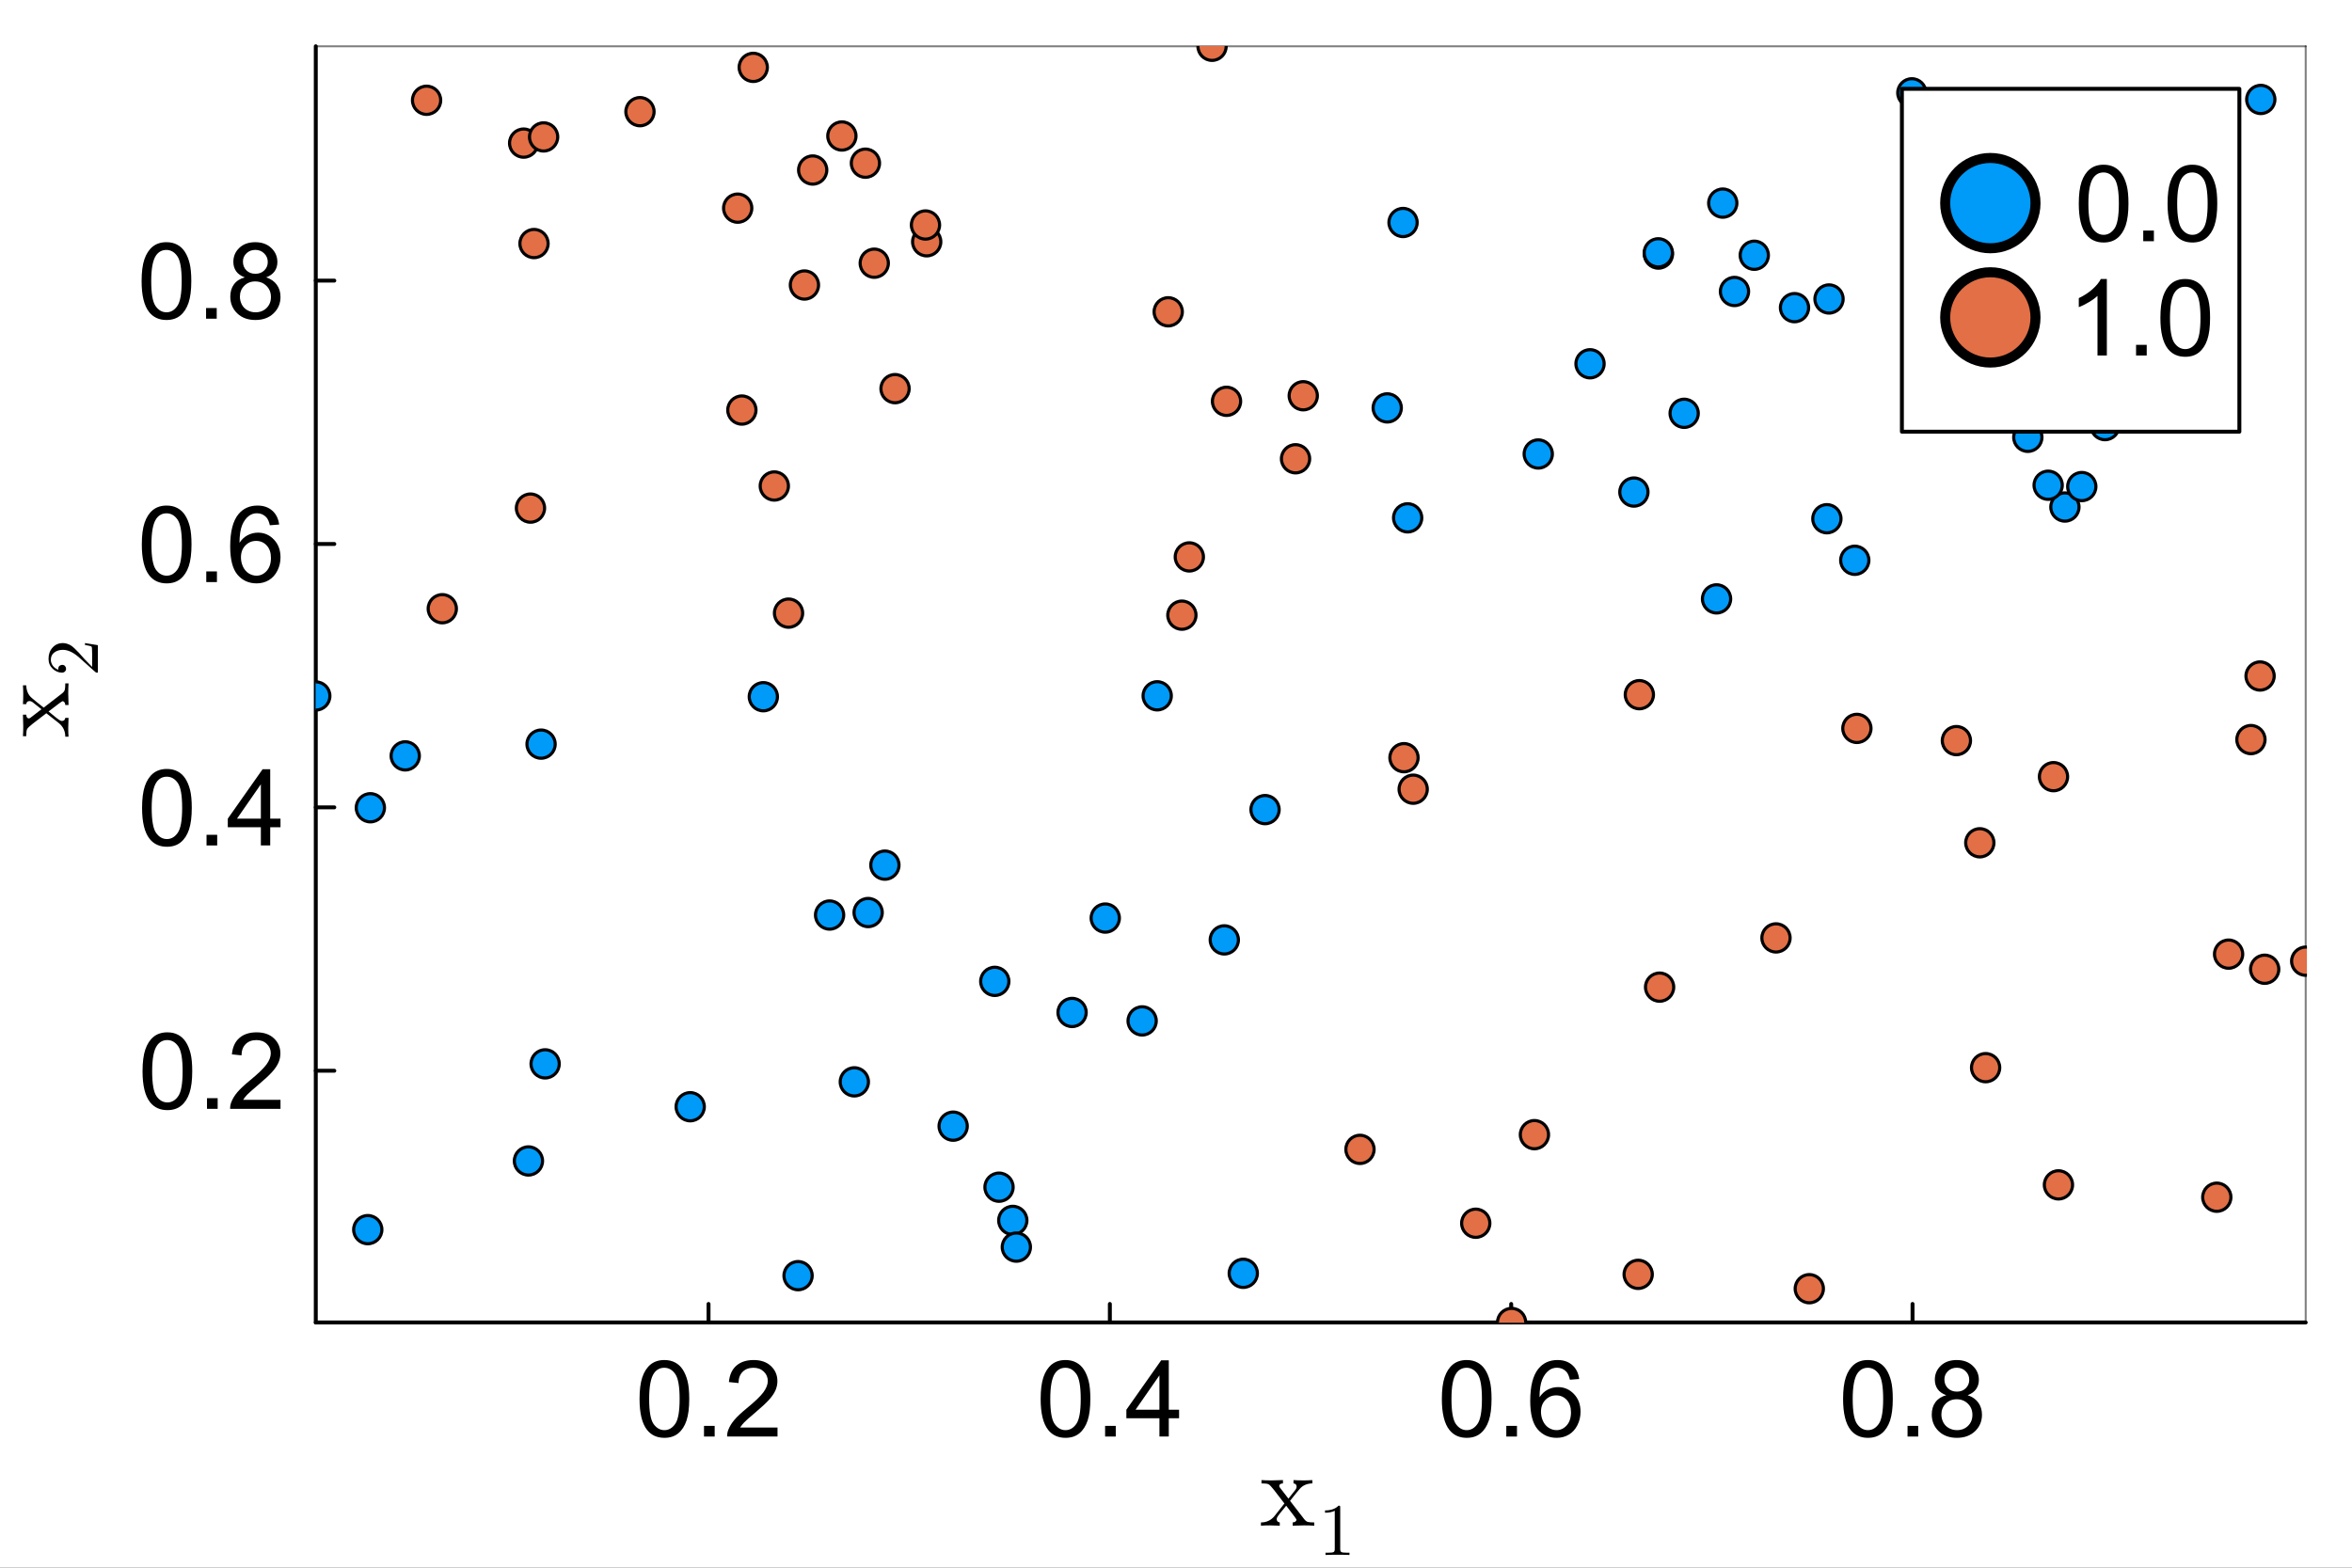 <?xml version="1.0" encoding="utf-8"?>
<svg xmlns="http://www.w3.org/2000/svg" xmlns:xlink="http://www.w3.org/1999/xlink" width="600" height="400" viewBox="0 0 2400 1600">
<rect x="0" y="0" width="2400" height="1600" fill="#333333" stroke="none"/>
<defs>
  <clipPath id="clip710">
    <rect x="0" y="0" width="2400" height="1600"/>
  </clipPath>
</defs>
<path clip-path="url(#clip710)" d="M0 1600 L2400 1600 L2400 8.88178e-14 L0 8.88178e-14  Z" fill="#ffffff" fill-rule="evenodd" fill-opacity="1"/>
<defs>
  <clipPath id="clip711">
    <rect x="480" y="0" width="1681" height="1600"/>
  </clipPath>
</defs>
<path clip-path="url(#clip710)" d="M322.229 1349.74 L2352.76 1349.74 L2352.76 47.244 L322.229 47.244  Z" fill="#ffffff" fill-rule="evenodd" fill-opacity="1"/>
<defs>
  <clipPath id="clip712">
    <rect x="322" y="47" width="2032" height="1303"/>
  </clipPath>
</defs>
<polyline clip-path="url(#clip710)" style="stroke:#000000; stroke-linecap:round; stroke-linejoin:round; stroke-width:4; stroke-opacity:1; fill:none" points="322.229,1349.74 2352.76,1349.74 "/>
<polyline clip-path="url(#clip710)" style="stroke:#000000; stroke-linecap:round; stroke-linejoin:round; stroke-width:2; stroke-opacity:0.5; fill:none" points="322.229,47.244 2352.76,47.244 "/>
<polyline clip-path="url(#clip710)" style="stroke:#000000; stroke-linecap:round; stroke-linejoin:round; stroke-width:4; stroke-opacity:1; fill:none" points="722.989,1349.74 722.989,1330.84 "/>
<polyline clip-path="url(#clip710)" style="stroke:#000000; stroke-linecap:round; stroke-linejoin:round; stroke-width:4; stroke-opacity:1; fill:none" points="1132.51,1349.74 1132.51,1330.84 "/>
<polyline clip-path="url(#clip710)" style="stroke:#000000; stroke-linecap:round; stroke-linejoin:round; stroke-width:4; stroke-opacity:1; fill:none" points="1542.04,1349.74 1542.04,1330.84 "/>
<polyline clip-path="url(#clip710)" style="stroke:#000000; stroke-linecap:round; stroke-linejoin:round; stroke-width:4; stroke-opacity:1; fill:none" points="1951.57,1349.74 1951.57,1330.84 "/>
<path clip-path="url(#clip710)" d="M652.602 1427.79 Q652.602 1414 655.413 1405.62 Q658.277 1397.18 663.847 1392.62 Q669.469 1388.06 677.956 1388.06 Q684.215 1388.06 688.936 1390.61 Q693.656 1393.1 696.733 1397.87 Q699.809 1402.6 701.56 1409.44 Q703.31 1416.23 703.31 1427.79 Q703.31 1441.48 700.499 1449.91 Q697.688 1458.29 692.065 1462.9 Q686.496 1467.47 677.956 1467.47 Q666.711 1467.47 660.293 1459.4 Q652.602 1449.7 652.602 1427.79 M662.415 1427.79 Q662.415 1446.94 666.87 1453.3 Q671.379 1459.62 677.956 1459.62 Q684.533 1459.62 688.989 1453.25 Q693.497 1446.89 693.497 1427.79 Q693.497 1408.59 688.989 1402.28 Q684.533 1395.96 677.85 1395.96 Q671.273 1395.96 667.347 1401.53 Q662.415 1408.64 662.415 1427.79 Z" fill="#000000" fill-rule="nonzero" fill-opacity="1" /><path clip-path="url(#clip710)" d="M718.374 1466.14 L718.374 1455.27 L729.248 1455.27 L729.248 1466.14 L718.374 1466.14 Z" fill="#000000" fill-rule="nonzero" fill-opacity="1" /><path clip-path="url(#clip710)" d="M793.376 1456.96 L793.376 1466.14 L741.978 1466.14 Q741.872 1462.69 743.092 1459.51 Q745.054 1454.26 749.351 1449.17 Q753.7 1444.07 761.869 1437.39 Q774.546 1426.99 779.001 1420.95 Q783.457 1414.85 783.457 1409.44 Q783.457 1403.76 779.373 1399.89 Q775.342 1395.96 768.817 1395.96 Q761.922 1395.96 757.785 1400.1 Q753.647 1404.24 753.594 1411.56 L743.781 1410.55 Q744.789 1399.57 751.366 1393.84 Q757.944 1388.06 769.03 1388.06 Q780.221 1388.06 786.746 1394.27 Q793.27 1400.47 793.27 1409.65 Q793.27 1414.32 791.36 1418.83 Q789.451 1423.33 784.995 1428.32 Q780.593 1433.31 770.303 1442.01 Q761.71 1449.22 759.27 1451.82 Q756.83 1454.36 755.239 1456.96 L793.376 1456.96 Z" fill="#000000" fill-rule="nonzero" fill-opacity="1" /><path clip-path="url(#clip710)" d="M1061.89 1427.79 Q1061.89 1414 1064.7 1405.62 Q1067.56 1397.18 1073.13 1392.62 Q1078.76 1388.06 1087.24 1388.06 Q1093.5 1388.06 1098.22 1390.61 Q1102.94 1393.1 1106.02 1397.87 Q1109.1 1402.6 1110.85 1409.44 Q1112.6 1416.23 1112.6 1427.79 Q1112.6 1441.48 1109.79 1449.91 Q1106.97 1458.29 1101.35 1462.9 Q1095.78 1467.47 1087.24 1467.47 Q1076 1467.47 1069.58 1459.4 Q1061.89 1449.7 1061.89 1427.79 M1071.7 1427.79 Q1071.7 1446.94 1076.16 1453.3 Q1080.67 1459.62 1087.24 1459.62 Q1093.82 1459.62 1098.28 1453.25 Q1102.78 1446.89 1102.78 1427.79 Q1102.78 1408.59 1098.28 1402.28 Q1093.82 1395.96 1087.14 1395.96 Q1080.56 1395.96 1076.63 1401.53 Q1071.7 1408.64 1071.7 1427.79 Z" fill="#000000" fill-rule="nonzero" fill-opacity="1" /><path clip-path="url(#clip710)" d="M1127.66 1466.14 L1127.66 1455.27 L1138.53 1455.27 L1138.53 1466.14 L1127.66 1466.14 Z" fill="#000000" fill-rule="nonzero" fill-opacity="1" /><path clip-path="url(#clip710)" d="M1183.09 1466.14 L1183.09 1447.52 L1149.36 1447.52 L1149.36 1438.77 L1184.84 1388.38 L1192.64 1388.38 L1192.64 1438.77 L1203.14 1438.77 L1203.14 1447.52 L1192.64 1447.52 L1192.64 1466.14 L1183.09 1466.14 M1183.09 1438.77 L1183.09 1403.71 L1158.74 1438.77 L1183.09 1438.77 Z" fill="#000000" fill-rule="nonzero" fill-opacity="1" /><path clip-path="url(#clip710)" d="M1471.28 1427.79 Q1471.28 1414 1474.09 1405.62 Q1476.96 1397.18 1482.53 1392.62 Q1488.15 1388.06 1496.64 1388.06 Q1502.89 1388.06 1507.62 1390.61 Q1512.34 1393.1 1515.41 1397.87 Q1518.49 1402.6 1520.24 1409.44 Q1521.99 1416.23 1521.99 1427.79 Q1521.99 1441.48 1519.18 1449.91 Q1516.37 1458.29 1510.74 1462.9 Q1505.18 1467.47 1496.64 1467.47 Q1485.39 1467.47 1478.97 1459.4 Q1471.28 1449.7 1471.28 1427.79 M1481.09 1427.79 Q1481.09 1446.94 1485.55 1453.3 Q1490.06 1459.62 1496.64 1459.62 Q1503.21 1459.62 1507.67 1453.25 Q1512.18 1446.89 1512.18 1427.79 Q1512.18 1408.59 1507.67 1402.28 Q1503.21 1395.96 1496.53 1395.96 Q1489.95 1395.96 1486.03 1401.53 Q1481.09 1408.64 1481.09 1427.79 Z" fill="#000000" fill-rule="nonzero" fill-opacity="1" /><path clip-path="url(#clip710)" d="M1537.05 1466.14 L1537.05 1455.27 L1547.93 1455.27 L1547.93 1466.14 L1537.05 1466.14 Z" fill="#000000" fill-rule="nonzero" fill-opacity="1" /><path clip-path="url(#clip710)" d="M1611.42 1407.42 L1601.92 1408.16 Q1600.65 1402.54 1598.32 1400 Q1594.45 1395.91 1588.77 1395.91 Q1584.21 1395.91 1580.76 1398.46 Q1576.25 1401.75 1573.65 1408.06 Q1571.05 1414.37 1570.95 1426.04 Q1574.4 1420.79 1579.38 1418.24 Q1584.37 1415.7 1589.83 1415.7 Q1599.38 1415.7 1606.06 1422.75 Q1612.8 1429.75 1612.8 1440.89 Q1612.8 1448.21 1609.62 1454.52 Q1606.49 1460.78 1600.97 1464.12 Q1595.45 1467.47 1588.45 1467.47 Q1576.52 1467.47 1568.99 1458.71 Q1561.45 1449.91 1561.45 1429.75 Q1561.45 1407.21 1569.78 1396.97 Q1577.05 1388.06 1589.35 1388.06 Q1598.53 1388.06 1604.36 1393.21 Q1610.25 1398.35 1611.42 1407.42 M1572.43 1440.94 Q1572.43 1445.88 1574.5 1450.39 Q1576.62 1454.89 1580.39 1457.28 Q1584.16 1459.62 1588.29 1459.62 Q1594.34 1459.62 1598.69 1454.74 Q1603.04 1449.86 1603.04 1441.48 Q1603.04 1433.41 1598.74 1428.8 Q1594.45 1424.13 1587.92 1424.13 Q1581.45 1424.13 1576.94 1428.8 Q1572.43 1433.41 1572.43 1440.94 Z" fill="#000000" fill-rule="nonzero" fill-opacity="1" /><path clip-path="url(#clip710)" d="M1880.7 1427.79 Q1880.7 1414 1883.51 1405.62 Q1886.38 1397.18 1891.95 1392.62 Q1897.57 1388.06 1906.05 1388.06 Q1912.31 1388.06 1917.03 1390.61 Q1921.76 1393.1 1924.83 1397.87 Q1927.91 1402.6 1929.66 1409.44 Q1931.41 1416.23 1931.41 1427.79 Q1931.41 1441.48 1928.6 1449.91 Q1925.79 1458.29 1920.16 1462.9 Q1914.59 1467.47 1906.05 1467.47 Q1894.81 1467.47 1888.39 1459.4 Q1880.7 1449.7 1880.7 1427.79 M1890.51 1427.79 Q1890.51 1446.94 1894.97 1453.3 Q1899.48 1459.62 1906.05 1459.62 Q1912.63 1459.62 1917.09 1453.25 Q1921.6 1446.89 1921.6 1427.79 Q1921.6 1408.59 1917.09 1402.28 Q1912.63 1395.96 1905.95 1395.96 Q1899.37 1395.96 1895.45 1401.53 Q1890.51 1408.64 1890.51 1427.79 Z" fill="#000000" fill-rule="nonzero" fill-opacity="1" /><path clip-path="url(#clip710)" d="M1946.47 1466.14 L1946.47 1455.27 L1957.35 1455.27 L1957.35 1466.14 L1946.47 1466.14 Z" fill="#000000" fill-rule="nonzero" fill-opacity="1" /><path clip-path="url(#clip710)" d="M1985.99 1423.97 Q1980.05 1421.8 1977.18 1417.77 Q1974.32 1413.73 1974.32 1408.11 Q1974.32 1399.62 1980.42 1393.84 Q1986.52 1388.06 1996.65 1388.06 Q2006.84 1388.06 2013.04 1394 Q2019.25 1399.89 2019.25 1408.38 Q2019.25 1413.79 2016.38 1417.82 Q2013.57 1421.8 2007.79 1423.97 Q2014.95 1426.31 2018.66 1431.5 Q2022.43 1436.7 2022.43 1443.92 Q2022.43 1453.89 2015.38 1460.68 Q2008.32 1467.47 1996.81 1467.47 Q1985.3 1467.47 1978.25 1460.68 Q1971.19 1453.83 1971.19 1443.65 Q1971.19 1436.06 1975.01 1430.97 Q1978.88 1425.83 1985.99 1423.97 M1984.08 1407.79 Q1984.08 1413.31 1987.63 1416.81 Q1991.19 1420.31 1996.86 1420.31 Q2002.38 1420.31 2005.88 1416.86 Q2009.43 1413.36 2009.43 1408.32 Q2009.43 1403.07 2005.77 1399.52 Q2002.17 1395.91 1996.76 1395.91 Q1991.29 1395.91 1987.69 1399.41 Q1984.08 1402.91 1984.08 1407.79 M1981 1443.7 Q1981 1447.79 1982.91 1451.61 Q1984.88 1455.43 1988.69 1457.55 Q1992.51 1459.62 1996.92 1459.62 Q2003.76 1459.62 2008.21 1455.21 Q2012.67 1450.81 2012.67 1444.02 Q2012.67 1437.13 2008.06 1432.62 Q2003.49 1428.11 1996.6 1428.11 Q1989.86 1428.11 1985.41 1432.56 Q1981 1437.02 1981 1443.7 Z" fill="#000000" fill-rule="nonzero" fill-opacity="1" /><path clip-path="url(#clip710)" d="M1286.69 1557.13 L1286.69 1553.81 Q1295.13 1553.81 1300.5 1547.33 Q1300.5 1547.33 1310.62 1534.47 L1299.92 1520.56 Q1296.13 1515.71 1294.44 1514.87 Q1292.81 1513.97 1287.22 1513.97 L1287.22 1510.6 Q1291.65 1510.92 1297.45 1510.92 Q1300.66 1510.92 1309.14 1510.6 L1309.14 1513.97 Q1305.35 1514.18 1305.35 1516.66 Q1305.35 1517.5 1306.3 1518.61 L1314.73 1529.52 L1321.42 1521.09 Q1323.06 1519.14 1323.06 1517.29 Q1323.06 1514.29 1319.9 1513.97 L1319.9 1510.6 Q1324.11 1510.92 1330.28 1510.92 Q1334.92 1510.92 1339.13 1510.6 L1339.13 1513.97 Q1330.91 1514.18 1326.27 1519.56 Q1324.22 1521.82 1316.36 1531.78 L1330.8 1550.44 Q1332.54 1552.71 1334.49 1553.29 Q1336.44 1553.81 1341.08 1553.81 L1341.08 1557.13 Q1336.23 1556.82 1330.7 1556.82 Q1328.75 1556.82 1319.05 1557.13 L1319.05 1553.81 Q1321 1553.71 1321.95 1552.86 Q1322.95 1551.97 1322.95 1551.07 Q1322.95 1550.65 1320.69 1547.54 L1312.46 1536.74 Q1304.24 1546.44 1303.19 1548.7 Q1302.77 1549.65 1302.77 1550.44 Q1302.77 1553.34 1305.88 1553.81 L1305.88 1557.13 Q1298.13 1556.82 1295.65 1556.82 Q1290.91 1556.82 1286.69 1557.13 Z" fill="#000000" fill-rule="nonzero" fill-opacity="1" /><path clip-path="url(#clip710)" d="M1352.07 1543.91 L1352.07 1541.55 Q1361.15 1541.55 1365.83 1536.71 Q1367.13 1536.71 1367.35 1537.01 Q1367.57 1537.3 1367.57 1538.67 L1367.57 1581.06 Q1367.57 1583.31 1368.67 1584.01 Q1369.78 1584.71 1374.61 1584.71 L1377.01 1584.71 L1377.01 1587.03 Q1374.36 1586.81 1364.76 1586.81 Q1355.17 1586.81 1352.55 1587.03 L1352.55 1584.71 L1354.95 1584.71 Q1359.71 1584.71 1360.85 1584.04 Q1362 1583.34 1362 1581.06 L1362 1541.92 Q1358.05 1543.91 1352.07 1543.91 Z" fill="#000000" fill-rule="nonzero" fill-opacity="1" /><polyline clip-path="url(#clip710)" style="stroke:#000000; stroke-linecap:round; stroke-linejoin:round; stroke-width:4; stroke-opacity:1; fill:none" points="322.229,1349.74 322.229,47.244 "/>
<polyline clip-path="url(#clip710)" style="stroke:#000000; stroke-linecap:round; stroke-linejoin:round; stroke-width:2; stroke-opacity:0.5; fill:none" points="2352.76,1349.74 2352.76,47.244 "/>
<polyline clip-path="url(#clip710)" style="stroke:#000000; stroke-linecap:round; stroke-linejoin:round; stroke-width:4; stroke-opacity:1; fill:none" points="322.229,1092.81 341.127,1092.81 "/>
<polyline clip-path="url(#clip710)" style="stroke:#000000; stroke-linecap:round; stroke-linejoin:round; stroke-width:4; stroke-opacity:1; fill:none" points="322.229,823.999 341.127,823.999 "/>
<polyline clip-path="url(#clip710)" style="stroke:#000000; stroke-linecap:round; stroke-linejoin:round; stroke-width:4; stroke-opacity:1; fill:none" points="322.229,555.191 341.127,555.191 "/>
<polyline clip-path="url(#clip710)" style="stroke:#000000; stroke-linecap:round; stroke-linejoin:round; stroke-width:4; stroke-opacity:1; fill:none" points="322.229,286.382 341.127,286.382 "/>
<path clip-path="url(#clip710)" d="M145.455 1093.34 Q145.455 1079.55 148.266 1071.17 Q151.13 1062.73 156.7 1058.17 Q162.322 1053.61 170.809 1053.61 Q177.068 1053.61 181.789 1056.16 Q186.51 1058.65 189.586 1063.42 Q192.663 1068.14 194.413 1074.99 Q196.163 1081.78 196.163 1093.34 Q196.163 1107.02 193.352 1115.46 Q190.541 1123.84 184.918 1128.45 Q179.349 1133.01 170.809 1133.01 Q159.564 1133.01 153.146 1124.95 Q145.455 1115.25 145.455 1093.34 M155.268 1093.34 Q155.268 1112.49 159.723 1118.85 Q164.232 1125.16 170.809 1125.16 Q177.386 1125.16 181.842 1118.8 Q186.351 1112.43 186.351 1093.34 Q186.351 1074.14 181.842 1067.83 Q177.386 1061.51 170.703 1061.51 Q164.126 1061.51 160.201 1067.08 Q155.268 1074.19 155.268 1093.34 Z" fill="#000000" fill-rule="nonzero" fill-opacity="1" /><path clip-path="url(#clip710)" d="M211.227 1131.69 L211.227 1120.81 L222.101 1120.81 L222.101 1131.69 L211.227 1131.69 Z" fill="#000000" fill-rule="nonzero" fill-opacity="1" /><path clip-path="url(#clip710)" d="M286.229 1122.51 L286.229 1131.69 L234.831 1131.69 Q234.725 1128.24 235.945 1125.06 Q237.908 1119.81 242.204 1114.71 Q246.554 1109.62 254.722 1102.94 Q267.399 1092.54 271.855 1086.5 Q276.31 1080.4 276.31 1074.99 Q276.31 1069.31 272.226 1065.44 Q268.195 1061.51 261.671 1061.51 Q254.775 1061.51 250.638 1065.65 Q246.5 1069.79 246.447 1077.11 L236.635 1076.1 Q237.642 1065.12 244.22 1059.39 Q250.797 1053.61 261.883 1053.61 Q273.075 1053.61 279.599 1059.82 Q286.123 1066.02 286.123 1075.2 Q286.123 1079.87 284.214 1084.37 Q282.304 1088.88 277.848 1093.87 Q273.446 1098.86 263.156 1107.55 Q254.563 1114.77 252.123 1117.37 Q249.683 1119.91 248.092 1122.51 L286.229 1122.51 Z" fill="#000000" fill-rule="nonzero" fill-opacity="1" /><path clip-path="url(#clip710)" d="M144.978 824.53 Q144.978 810.739 147.789 802.358 Q150.653 793.925 156.223 789.363 Q161.845 784.801 170.332 784.801 Q176.591 784.801 181.312 787.347 Q186.032 789.84 189.109 794.614 Q192.185 799.335 193.936 806.177 Q195.686 812.967 195.686 824.53 Q195.686 838.215 192.875 846.649 Q190.063 855.029 184.441 859.644 Q178.872 864.206 170.332 864.206 Q159.087 864.206 152.669 856.143 Q144.978 846.436 144.978 824.53 M154.79 824.53 Q154.79 843.678 159.246 850.043 Q163.755 856.355 170.332 856.355 Q176.909 856.355 181.365 849.99 Q185.873 843.625 185.873 824.53 Q185.873 805.329 181.365 799.017 Q176.909 792.705 170.226 792.705 Q163.648 792.705 159.723 798.274 Q154.79 805.382 154.79 824.53 Z" fill="#000000" fill-rule="nonzero" fill-opacity="1" /><path clip-path="url(#clip710)" d="M210.75 862.879 L210.75 852.006 L221.624 852.006 L221.624 862.879 L210.75 862.879 Z" fill="#000000" fill-rule="nonzero" fill-opacity="1" /><path clip-path="url(#clip710)" d="M266.179 862.879 L266.179 844.262 L232.444 844.262 L232.444 835.51 L267.93 785.119 L275.727 785.119 L275.727 835.51 L286.229 835.51 L286.229 844.262 L275.727 844.262 L275.727 862.879 L266.179 862.879 M266.179 835.51 L266.179 800.449 L241.833 835.51 L266.179 835.51 Z" fill="#000000" fill-rule="nonzero" fill-opacity="1" /><path clip-path="url(#clip710)" d="M144.712 555.721 Q144.712 541.93 147.524 533.549 Q150.388 525.116 155.957 520.554 Q161.58 515.992 170.067 515.992 Q176.326 515.992 181.046 518.538 Q185.767 521.031 188.844 525.805 Q191.92 530.526 193.67 537.368 Q195.421 544.158 195.421 555.721 Q195.421 569.406 192.61 577.84 Q189.798 586.22 184.176 590.835 Q178.606 595.397 170.067 595.397 Q158.822 595.397 152.403 587.334 Q144.712 577.627 144.712 555.721 M154.525 555.721 Q154.525 574.869 158.981 581.234 Q163.489 587.546 170.067 587.546 Q176.644 587.546 181.099 581.181 Q185.608 574.816 185.608 555.721 Q185.608 536.52 181.099 530.208 Q176.644 523.896 169.96 523.896 Q163.383 523.896 159.458 529.465 Q154.525 536.573 154.525 555.721 Z" fill="#000000" fill-rule="nonzero" fill-opacity="1" /><path clip-path="url(#clip710)" d="M210.485 594.071 L210.485 583.197 L221.358 583.197 L221.358 594.071 L210.485 594.071 Z" fill="#000000" fill-rule="nonzero" fill-opacity="1" /><path clip-path="url(#clip710)" d="M284.85 535.353 L275.355 536.095 Q274.082 530.473 271.749 527.927 Q267.877 523.843 262.201 523.843 Q257.639 523.843 254.192 526.389 Q249.683 529.677 247.084 535.989 Q244.485 542.301 244.379 553.971 Q247.827 548.719 252.813 546.173 Q257.798 543.627 263.262 543.627 Q272.809 543.627 279.493 550.682 Q286.229 557.683 286.229 568.822 Q286.229 576.142 283.047 582.454 Q279.917 588.713 274.401 592.055 Q268.884 595.397 261.883 595.397 Q249.948 595.397 242.416 586.645 Q234.884 577.84 234.884 557.683 Q234.884 535.141 243.212 524.903 Q250.479 515.992 262.784 515.992 Q271.961 515.992 277.795 521.137 Q283.683 526.282 284.85 535.353 M245.864 568.875 Q245.864 573.808 247.933 578.317 Q250.054 582.826 253.82 585.212 Q257.586 587.546 261.724 587.546 Q267.77 587.546 272.12 582.666 Q276.469 577.787 276.469 569.406 Q276.469 561.343 272.173 556.729 Q267.877 552.061 261.352 552.061 Q254.881 552.061 250.373 556.729 Q245.864 561.343 245.864 568.875 Z" fill="#000000" fill-rule="nonzero" fill-opacity="1" /><path clip-path="url(#clip710)" d="M144.5 286.912 Q144.5 273.121 147.311 264.74 Q150.176 256.307 155.745 251.745 Q161.368 247.183 169.854 247.183 Q176.113 247.183 180.834 249.729 Q185.555 252.222 188.631 256.996 Q191.708 261.717 193.458 268.559 Q195.209 275.349 195.209 286.912 Q195.209 300.597 192.397 309.031 Q189.586 317.411 183.964 322.026 Q178.394 326.588 169.854 326.588 Q158.609 326.588 152.191 318.525 Q144.5 308.818 144.5 286.912 M154.313 286.912 Q154.313 306.06 158.769 312.425 Q163.277 318.737 169.854 318.737 Q176.432 318.737 180.887 312.372 Q185.396 306.007 185.396 286.912 Q185.396 267.711 180.887 261.399 Q176.432 255.087 169.748 255.087 Q163.171 255.087 159.246 260.656 Q154.313 267.764 154.313 286.912 Z" fill="#000000" fill-rule="nonzero" fill-opacity="1" /><path clip-path="url(#clip710)" d="M210.273 325.262 L210.273 314.388 L221.146 314.388 L221.146 325.262 L210.273 325.262 Z" fill="#000000" fill-rule="nonzero" fill-opacity="1" /><path clip-path="url(#clip710)" d="M249.789 283.093 Q243.848 280.918 240.984 276.887 Q238.12 272.856 238.12 267.233 Q238.12 258.746 244.22 252.965 Q250.32 247.183 260.451 247.183 Q270.635 247.183 276.841 253.124 Q283.047 259.012 283.047 267.498 Q283.047 272.909 280.182 276.94 Q277.371 280.918 271.589 283.093 Q278.75 285.427 282.463 290.625 Q286.229 295.823 286.229 303.037 Q286.229 313.009 279.175 319.798 Q272.12 326.588 260.61 326.588 Q249.1 326.588 242.045 319.798 Q234.99 312.956 234.99 302.772 Q234.99 295.187 238.809 290.094 Q242.681 284.949 249.789 283.093 M247.88 266.915 Q247.88 272.431 251.433 275.932 Q254.987 279.433 260.663 279.433 Q266.179 279.433 269.68 275.985 Q273.234 272.484 273.234 267.445 Q273.234 262.194 269.574 258.64 Q265.967 255.034 260.557 255.034 Q255.093 255.034 251.486 258.534 Q247.88 262.035 247.88 266.915 M244.803 302.825 Q244.803 306.909 246.713 310.728 Q248.675 314.547 252.494 316.669 Q256.313 318.737 260.716 318.737 Q267.558 318.737 272.014 314.335 Q276.469 309.932 276.469 303.143 Q276.469 296.247 271.855 291.739 Q267.293 287.23 260.398 287.23 Q253.661 287.23 249.206 291.686 Q244.803 296.141 244.803 302.825 Z" fill="#000000" fill-rule="nonzero" fill-opacity="1" /><path clip-path="url(#clip710)" d="M69.942 751.882 L66.621 751.882 Q66.621 743.45 60.139 738.075 Q60.139 738.075 47.28 727.956 L33.367 738.654 Q28.519 742.449 27.676 744.135 Q26.78 745.769 26.78 751.355 L23.407 751.355 Q23.723 746.928 23.723 741.131 Q23.723 737.917 23.407 729.432 L26.78 729.432 Q26.991 733.226 29.468 733.226 Q30.311 733.226 31.418 732.278 L42.327 723.846 L33.895 717.153 Q31.945 715.519 30.1 715.519 Q27.096 715.519 26.78 718.681 L23.407 718.681 Q23.723 714.465 23.723 708.299 Q23.723 703.661 23.407 699.445 L26.78 699.445 Q26.991 707.667 32.366 712.304 Q34.632 714.36 44.593 722.212 L63.249 707.772 Q65.515 706.033 66.094 704.083 Q66.621 702.133 66.621 697.495 L69.942 697.495 Q69.626 702.344 69.626 707.877 Q69.626 709.827 69.942 719.524 L66.621 719.524 Q66.516 717.574 65.673 716.626 Q64.777 715.624 63.881 715.624 Q63.459 715.624 60.35 717.89 L49.547 726.112 Q59.243 734.333 61.51 735.387 Q62.458 735.809 63.249 735.809 Q66.147 735.809 66.621 732.699 L69.942 732.699 Q69.626 740.446 69.626 742.923 Q69.626 747.666 69.942 751.882 Z" fill="#000000" fill-rule="nonzero" fill-opacity="1" /><path clip-path="url(#clip710)" d="M99.84 686.503 Q98.475 686.503 98.07 686.392 Q97.664 686.245 97.037 685.654 L80.879 671.157 Q71.951 663.225 64.167 663.225 Q59.114 663.225 55.498 665.881 Q51.883 668.5 51.883 673.333 Q51.883 676.653 53.912 679.457 Q55.941 682.261 59.556 683.552 Q59.482 683.33 59.482 682.556 Q59.482 680.674 60.663 679.641 Q61.843 678.571 63.43 678.571 Q65.459 678.571 66.455 679.9 Q67.414 681.191 67.414 682.482 Q67.414 682.998 67.303 683.699 Q67.192 684.363 66.159 685.433 Q65.09 686.503 63.208 686.503 Q57.933 686.503 53.727 682.519 Q49.522 678.498 49.522 672.374 Q49.522 665.439 53.654 660.901 Q57.748 656.327 64.167 656.327 Q66.418 656.327 68.484 657.028 Q70.513 657.692 72.099 658.614 Q73.685 659.499 76.231 661.934 Q78.776 664.369 80.584 666.324 Q82.391 668.279 86.228 672.669 L94.012 680.674 L94.012 667.062 Q94.012 660.421 93.421 659.905 Q92.352 659.167 86.707 658.245 L86.707 656.327 L99.84 658.466 L99.84 686.503 Z" fill="#000000" fill-rule="nonzero" fill-opacity="1" /><circle clip-path="url(#clip712)" cx="871.764" cy="1104.15" r="14.4" fill="#009af9" fill-rule="evenodd" fill-opacity="1" stroke="#000000" stroke-opacity="1" stroke-width="3.2"/>
<circle clip-path="url(#clip712)" cx="1033.46" cy="1245.56" r="14.4" fill="#009af9" fill-rule="evenodd" fill-opacity="1" stroke="#000000" stroke-opacity="1" stroke-width="3.2"/>
<circle clip-path="url(#clip712)" cx="814.358" cy="1301.96" r="14.4" fill="#009af9" fill-rule="evenodd" fill-opacity="1" stroke="#000000" stroke-opacity="1" stroke-width="3.2"/>
<circle clip-path="url(#clip712)" cx="2147.96" cy="434.398" r="14.4" fill="#009af9" fill-rule="evenodd" fill-opacity="1" stroke="#000000" stroke-opacity="1" stroke-width="3.2"/>
<circle clip-path="url(#clip712)" cx="1569.64" cy="463.338" r="14.4" fill="#009af9" fill-rule="evenodd" fill-opacity="1" stroke="#000000" stroke-opacity="1" stroke-width="3.2"/>
<circle clip-path="url(#clip712)" cx="1622.48" cy="371.264" r="14.4" fill="#009af9" fill-rule="evenodd" fill-opacity="1" stroke="#000000" stroke-opacity="1" stroke-width="3.2"/>
<circle clip-path="url(#clip712)" cx="1268.65" cy="1299.55" r="14.4" fill="#009af9" fill-rule="evenodd" fill-opacity="1" stroke="#000000" stroke-opacity="1" stroke-width="3.2"/>
<circle clip-path="url(#clip712)" cx="1165.45" cy="1041.94" r="14.4" fill="#009af9" fill-rule="evenodd" fill-opacity="1" stroke="#000000" stroke-opacity="1" stroke-width="3.2"/>
<circle clip-path="url(#clip712)" cx="846.521" cy="933.893" r="14.4" fill="#009af9" fill-rule="evenodd" fill-opacity="1" stroke="#000000" stroke-opacity="1" stroke-width="3.2"/>
<circle clip-path="url(#clip712)" cx="1866.35" cy="305.138" r="14.4" fill="#009af9" fill-rule="evenodd" fill-opacity="1" stroke="#000000" stroke-opacity="1" stroke-width="3.2"/>
<circle clip-path="url(#clip712)" cx="1037.09" cy="1272.82" r="14.4" fill="#009af9" fill-rule="evenodd" fill-opacity="1" stroke="#000000" stroke-opacity="1" stroke-width="3.2"/>
<circle clip-path="url(#clip712)" cx="2107.05" cy="517.49" r="14.4" fill="#009af9" fill-rule="evenodd" fill-opacity="1" stroke="#000000" stroke-opacity="1" stroke-width="3.2"/>
<circle clip-path="url(#clip712)" cx="1667.24" cy="502.193" r="14.4" fill="#009af9" fill-rule="evenodd" fill-opacity="1" stroke="#000000" stroke-opacity="1" stroke-width="3.2"/>
<circle clip-path="url(#clip712)" cx="375.272" cy="1254.99" r="14.4" fill="#009af9" fill-rule="evenodd" fill-opacity="1" stroke="#000000" stroke-opacity="1" stroke-width="3.2"/>
<circle clip-path="url(#clip712)" cx="885.861" cy="931.35" r="14.4" fill="#009af9" fill-rule="evenodd" fill-opacity="1" stroke="#000000" stroke-opacity="1" stroke-width="3.2"/>
<circle clip-path="url(#clip712)" cx="778.908" cy="711.08" r="14.4" fill="#009af9" fill-rule="evenodd" fill-opacity="1" stroke="#000000" stroke-opacity="1" stroke-width="3.2"/>
<circle clip-path="url(#clip712)" cx="2124.27" cy="496.593" r="14.4" fill="#009af9" fill-rule="evenodd" fill-opacity="1" stroke="#000000" stroke-opacity="1" stroke-width="3.2"/>
<circle clip-path="url(#clip712)" cx="972.615" cy="1149.37" r="14.4" fill="#009af9" fill-rule="evenodd" fill-opacity="1" stroke="#000000" stroke-opacity="1" stroke-width="3.2"/>
<circle clip-path="url(#clip712)" cx="552.117" cy="759.474" r="14.4" fill="#009af9" fill-rule="evenodd" fill-opacity="1" stroke="#000000" stroke-opacity="1" stroke-width="3.2"/>
<circle clip-path="url(#clip712)" cx="1093.96" cy="1033.33" r="14.4" fill="#009af9" fill-rule="evenodd" fill-opacity="1" stroke="#000000" stroke-opacity="1" stroke-width="3.2"/>
<circle clip-path="url(#clip712)" cx="1019.41" cy="1211.66" r="14.4" fill="#009af9" fill-rule="evenodd" fill-opacity="1" stroke="#000000" stroke-opacity="1" stroke-width="3.2"/>
<circle clip-path="url(#clip712)" cx="1757.92" cy="207.291" r="14.4" fill="#009af9" fill-rule="evenodd" fill-opacity="1" stroke="#000000" stroke-opacity="1" stroke-width="3.2"/>
<circle clip-path="url(#clip712)" cx="556.263" cy="1085.79" r="14.4" fill="#009af9" fill-rule="evenodd" fill-opacity="1" stroke="#000000" stroke-opacity="1" stroke-width="3.2"/>
<circle clip-path="url(#clip712)" cx="902.96" cy="882.967" r="14.4" fill="#009af9" fill-rule="evenodd" fill-opacity="1" stroke="#000000" stroke-opacity="1" stroke-width="3.2"/>
<circle clip-path="url(#clip712)" cx="1950.86" cy="94.743" r="14.4" fill="#009af9" fill-rule="evenodd" fill-opacity="1" stroke="#000000" stroke-opacity="1" stroke-width="3.2"/>
<circle clip-path="url(#clip712)" cx="1692.26" cy="259.318" r="14.4" fill="#009af9" fill-rule="evenodd" fill-opacity="1" stroke="#000000" stroke-opacity="1" stroke-width="3.2"/>
<circle clip-path="url(#clip712)" cx="1290.86" cy="826.301" r="14.4" fill="#009af9" fill-rule="evenodd" fill-opacity="1" stroke="#000000" stroke-opacity="1" stroke-width="3.2"/>
<circle clip-path="url(#clip712)" cx="1015.08" cy="1001.59" r="14.4" fill="#009af9" fill-rule="evenodd" fill-opacity="1" stroke="#000000" stroke-opacity="1" stroke-width="3.2"/>
<circle clip-path="url(#clip712)" cx="1436.38" cy="528.522" r="14.4" fill="#009af9" fill-rule="evenodd" fill-opacity="1" stroke="#000000" stroke-opacity="1" stroke-width="3.2"/>
<circle clip-path="url(#clip712)" cx="1831.14" cy="313.994" r="14.4" fill="#009af9" fill-rule="evenodd" fill-opacity="1" stroke="#000000" stroke-opacity="1" stroke-width="3.2"/>
<circle clip-path="url(#clip712)" cx="1864.16" cy="529.42" r="14.4" fill="#009af9" fill-rule="evenodd" fill-opacity="1" stroke="#000000" stroke-opacity="1" stroke-width="3.2"/>
<circle clip-path="url(#clip712)" cx="2069.2" cy="446.322" r="14.4" fill="#009af9" fill-rule="evenodd" fill-opacity="1" stroke="#000000" stroke-opacity="1" stroke-width="3.2"/>
<circle clip-path="url(#clip712)" cx="1790.08" cy="260.507" r="14.4" fill="#009af9" fill-rule="evenodd" fill-opacity="1" stroke="#000000" stroke-opacity="1" stroke-width="3.2"/>
<circle clip-path="url(#clip712)" cx="1692.14" cy="258.031" r="14.4" fill="#009af9" fill-rule="evenodd" fill-opacity="1" stroke="#000000" stroke-opacity="1" stroke-width="3.2"/>
<circle clip-path="url(#clip712)" cx="2072.25" cy="131.053" r="14.4" fill="#009af9" fill-rule="evenodd" fill-opacity="1" stroke="#000000" stroke-opacity="1" stroke-width="3.2"/>
<circle clip-path="url(#clip712)" cx="539.227" cy="1184.88" r="14.4" fill="#009af9" fill-rule="evenodd" fill-opacity="1" stroke="#000000" stroke-opacity="1" stroke-width="3.2"/>
<circle clip-path="url(#clip712)" cx="1127.82" cy="936.994" r="14.4" fill="#009af9" fill-rule="evenodd" fill-opacity="1" stroke="#000000" stroke-opacity="1" stroke-width="3.2"/>
<circle clip-path="url(#clip712)" cx="413.511" cy="771.451" r="14.4" fill="#009af9" fill-rule="evenodd" fill-opacity="1" stroke="#000000" stroke-opacity="1" stroke-width="3.2"/>
<circle clip-path="url(#clip712)" cx="704.289" cy="1129.54" r="14.4" fill="#009af9" fill-rule="evenodd" fill-opacity="1" stroke="#000000" stroke-opacity="1" stroke-width="3.2"/>
<circle clip-path="url(#clip712)" cx="1892.63" cy="571.831" r="14.4" fill="#009af9" fill-rule="evenodd" fill-opacity="1" stroke="#000000" stroke-opacity="1" stroke-width="3.2"/>
<circle clip-path="url(#clip712)" cx="1751.58" cy="611.222" r="14.4" fill="#009af9" fill-rule="evenodd" fill-opacity="1" stroke="#000000" stroke-opacity="1" stroke-width="3.2"/>
<circle clip-path="url(#clip712)" cx="1249.29" cy="959.257" r="14.4" fill="#009af9" fill-rule="evenodd" fill-opacity="1" stroke="#000000" stroke-opacity="1" stroke-width="3.2"/>
<circle clip-path="url(#clip712)" cx="2306.92" cy="101.502" r="14.4" fill="#009af9" fill-rule="evenodd" fill-opacity="1" stroke="#000000" stroke-opacity="1" stroke-width="3.2"/>
<circle clip-path="url(#clip712)" cx="2089.96" cy="495.236" r="14.4" fill="#009af9" fill-rule="evenodd" fill-opacity="1" stroke="#000000" stroke-opacity="1" stroke-width="3.2"/>
<circle clip-path="url(#clip712)" cx="1769.88" cy="297.486" r="14.4" fill="#009af9" fill-rule="evenodd" fill-opacity="1" stroke="#000000" stroke-opacity="1" stroke-width="3.2"/>
<circle clip-path="url(#clip712)" cx="1415.54" cy="416.308" r="14.4" fill="#009af9" fill-rule="evenodd" fill-opacity="1" stroke="#000000" stroke-opacity="1" stroke-width="3.2"/>
<circle clip-path="url(#clip712)" cx="1431.68" cy="227.08" r="14.4" fill="#009af9" fill-rule="evenodd" fill-opacity="1" stroke="#000000" stroke-opacity="1" stroke-width="3.2"/>
<circle clip-path="url(#clip712)" cx="377.918" cy="824.402" r="14.4" fill="#009af9" fill-rule="evenodd" fill-opacity="1" stroke="#000000" stroke-opacity="1" stroke-width="3.2"/>
<circle clip-path="url(#clip712)" cx="322.229" cy="710.318" r="14.4" fill="#009af9" fill-rule="evenodd" fill-opacity="1" stroke="#000000" stroke-opacity="1" stroke-width="3.2"/>
<circle clip-path="url(#clip712)" cx="1718.54" cy="421.827" r="14.4" fill="#009af9" fill-rule="evenodd" fill-opacity="1" stroke="#000000" stroke-opacity="1" stroke-width="3.2"/>
<circle clip-path="url(#clip712)" cx="1180.82" cy="710.156" r="14.4" fill="#009af9" fill-rule="evenodd" fill-opacity="1" stroke="#000000" stroke-opacity="1" stroke-width="3.2"/>
<circle clip-path="url(#clip712)" cx="945.614" cy="246.763" r="14.4" fill="#e26f46" fill-rule="evenodd" fill-opacity="1" stroke="#000000" stroke-opacity="1" stroke-width="3.2"/>
<circle clip-path="url(#clip712)" cx="804.629" cy="625.77" r="14.4" fill="#e26f46" fill-rule="evenodd" fill-opacity="1" stroke="#000000" stroke-opacity="1" stroke-width="3.2"/>
<circle clip-path="url(#clip712)" cx="435.283" cy="102.343" r="14.4" fill="#e26f46" fill-rule="evenodd" fill-opacity="1" stroke="#000000" stroke-opacity="1" stroke-width="3.2"/>
<circle clip-path="url(#clip712)" cx="829.275" cy="173.532" r="14.4" fill="#e26f46" fill-rule="evenodd" fill-opacity="1" stroke="#000000" stroke-opacity="1" stroke-width="3.2"/>
<circle clip-path="url(#clip712)" cx="1672.81" cy="708.996" r="14.4" fill="#e26f46" fill-rule="evenodd" fill-opacity="1" stroke="#000000" stroke-opacity="1" stroke-width="3.2"/>
<circle clip-path="url(#clip712)" cx="944.373" cy="229.629" r="14.4" fill="#e26f46" fill-rule="evenodd" fill-opacity="1" stroke="#000000" stroke-opacity="1" stroke-width="3.2"/>
<circle clip-path="url(#clip712)" cx="913.307" cy="396.656" r="14.4" fill="#e26f46" fill-rule="evenodd" fill-opacity="1" stroke="#000000" stroke-opacity="1" stroke-width="3.2"/>
<circle clip-path="url(#clip712)" cx="1505.86" cy="1248.45" r="14.4" fill="#e26f46" fill-rule="evenodd" fill-opacity="1" stroke="#000000" stroke-opacity="1" stroke-width="3.2"/>
<circle clip-path="url(#clip712)" cx="1329.85" cy="403.908" r="14.4" fill="#e26f46" fill-rule="evenodd" fill-opacity="1" stroke="#000000" stroke-opacity="1" stroke-width="3.2"/>
<circle clip-path="url(#clip712)" cx="1236.79" cy="47.244" r="14.4" fill="#e26f46" fill-rule="evenodd" fill-opacity="1" stroke="#000000" stroke-opacity="1" stroke-width="3.2"/>
<circle clip-path="url(#clip712)" cx="1251.55" cy="409.577" r="14.4" fill="#e26f46" fill-rule="evenodd" fill-opacity="1" stroke="#000000" stroke-opacity="1" stroke-width="3.2"/>
<circle clip-path="url(#clip712)" cx="2296.87" cy="754.829" r="14.4" fill="#e26f46" fill-rule="evenodd" fill-opacity="1" stroke="#000000" stroke-opacity="1" stroke-width="3.2"/>
<circle clip-path="url(#clip712)" cx="1192.06" cy="318.224" r="14.4" fill="#e26f46" fill-rule="evenodd" fill-opacity="1" stroke="#000000" stroke-opacity="1" stroke-width="3.2"/>
<circle clip-path="url(#clip712)" cx="1671.62" cy="1300.61" r="14.4" fill="#e26f46" fill-rule="evenodd" fill-opacity="1" stroke="#000000" stroke-opacity="1" stroke-width="3.2"/>
<circle clip-path="url(#clip712)" cx="1565.75" cy="1158.04" r="14.4" fill="#e26f46" fill-rule="evenodd" fill-opacity="1" stroke="#000000" stroke-opacity="1" stroke-width="3.2"/>
<circle clip-path="url(#clip712)" cx="541.3" cy="518.576" r="14.4" fill="#e26f46" fill-rule="evenodd" fill-opacity="1" stroke="#000000" stroke-opacity="1" stroke-width="3.2"/>
<circle clip-path="url(#clip712)" cx="2306.2" cy="689.937" r="14.4" fill="#e26f46" fill-rule="evenodd" fill-opacity="1" stroke="#000000" stroke-opacity="1" stroke-width="3.2"/>
<circle clip-path="url(#clip712)" cx="2100.46" cy="1209.29" r="14.4" fill="#e26f46" fill-rule="evenodd" fill-opacity="1" stroke="#000000" stroke-opacity="1" stroke-width="3.2"/>
<circle clip-path="url(#clip712)" cx="1812.24" cy="957.245" r="14.4" fill="#e26f46" fill-rule="evenodd" fill-opacity="1" stroke="#000000" stroke-opacity="1" stroke-width="3.2"/>
<circle clip-path="url(#clip712)" cx="2095.41" cy="792.67" r="14.4" fill="#e26f46" fill-rule="evenodd" fill-opacity="1" stroke="#000000" stroke-opacity="1" stroke-width="3.2"/>
<circle clip-path="url(#clip712)" cx="1206.01" cy="627.845" r="14.4" fill="#e26f46" fill-rule="evenodd" fill-opacity="1" stroke="#000000" stroke-opacity="1" stroke-width="3.2"/>
<circle clip-path="url(#clip712)" cx="757.007" cy="418.508" r="14.4" fill="#e26f46" fill-rule="evenodd" fill-opacity="1" stroke="#000000" stroke-opacity="1" stroke-width="3.2"/>
<circle clip-path="url(#clip712)" cx="859.064" cy="138.802" r="14.4" fill="#e26f46" fill-rule="evenodd" fill-opacity="1" stroke="#000000" stroke-opacity="1" stroke-width="3.2"/>
<circle clip-path="url(#clip712)" cx="2274.08" cy="973.798" r="14.4" fill="#e26f46" fill-rule="evenodd" fill-opacity="1" stroke="#000000" stroke-opacity="1" stroke-width="3.2"/>
<circle clip-path="url(#clip712)" cx="1846.22" cy="1315.26" r="14.4" fill="#e26f46" fill-rule="evenodd" fill-opacity="1" stroke="#000000" stroke-opacity="1" stroke-width="3.2"/>
<circle clip-path="url(#clip712)" cx="451.319" cy="621.263" r="14.4" fill="#e26f46" fill-rule="evenodd" fill-opacity="1" stroke="#000000" stroke-opacity="1" stroke-width="3.2"/>
<circle clip-path="url(#clip712)" cx="2352.76" cy="980.991" r="14.4" fill="#e26f46" fill-rule="evenodd" fill-opacity="1" stroke="#000000" stroke-opacity="1" stroke-width="3.2"/>
<circle clip-path="url(#clip712)" cx="752.746" cy="212.441" r="14.4" fill="#e26f46" fill-rule="evenodd" fill-opacity="1" stroke="#000000" stroke-opacity="1" stroke-width="3.2"/>
<circle clip-path="url(#clip712)" cx="1894.78" cy="743.415" r="14.4" fill="#e26f46" fill-rule="evenodd" fill-opacity="1" stroke="#000000" stroke-opacity="1" stroke-width="3.2"/>
<circle clip-path="url(#clip712)" cx="1213.6" cy="568.393" r="14.4" fill="#e26f46" fill-rule="evenodd" fill-opacity="1" stroke="#000000" stroke-opacity="1" stroke-width="3.2"/>
<circle clip-path="url(#clip712)" cx="790.115" cy="496.016" r="14.4" fill="#e26f46" fill-rule="evenodd" fill-opacity="1" stroke="#000000" stroke-opacity="1" stroke-width="3.2"/>
<circle clip-path="url(#clip712)" cx="544.914" cy="248.568" r="14.4" fill="#e26f46" fill-rule="evenodd" fill-opacity="1" stroke="#000000" stroke-opacity="1" stroke-width="3.2"/>
<circle clip-path="url(#clip712)" cx="653.021" cy="113.964" r="14.4" fill="#e26f46" fill-rule="evenodd" fill-opacity="1" stroke="#000000" stroke-opacity="1" stroke-width="3.2"/>
<circle clip-path="url(#clip712)" cx="2026.14" cy="1089.67" r="14.4" fill="#e26f46" fill-rule="evenodd" fill-opacity="1" stroke="#000000" stroke-opacity="1" stroke-width="3.2"/>
<circle clip-path="url(#clip712)" cx="534.332" cy="146.055" r="14.4" fill="#e26f46" fill-rule="evenodd" fill-opacity="1" stroke="#000000" stroke-opacity="1" stroke-width="3.2"/>
<circle clip-path="url(#clip712)" cx="1387.73" cy="1173.06" r="14.4" fill="#e26f46" fill-rule="evenodd" fill-opacity="1" stroke="#000000" stroke-opacity="1" stroke-width="3.2"/>
<circle clip-path="url(#clip712)" cx="1321.98" cy="468.227" r="14.4" fill="#e26f46" fill-rule="evenodd" fill-opacity="1" stroke="#000000" stroke-opacity="1" stroke-width="3.2"/>
<circle clip-path="url(#clip712)" cx="554.704" cy="139.743" r="14.4" fill="#e26f46" fill-rule="evenodd" fill-opacity="1" stroke="#000000" stroke-opacity="1" stroke-width="3.2"/>
<circle clip-path="url(#clip712)" cx="1693.47" cy="1007.49" r="14.4" fill="#e26f46" fill-rule="evenodd" fill-opacity="1" stroke="#000000" stroke-opacity="1" stroke-width="3.2"/>
<circle clip-path="url(#clip712)" cx="883.087" cy="166.547" r="14.4" fill="#e26f46" fill-rule="evenodd" fill-opacity="1" stroke="#000000" stroke-opacity="1" stroke-width="3.2"/>
<circle clip-path="url(#clip712)" cx="820.853" cy="290.886" r="14.4" fill="#e26f46" fill-rule="evenodd" fill-opacity="1" stroke="#000000" stroke-opacity="1" stroke-width="3.2"/>
<circle clip-path="url(#clip712)" cx="1996.33" cy="755.88" r="14.4" fill="#e26f46" fill-rule="evenodd" fill-opacity="1" stroke="#000000" stroke-opacity="1" stroke-width="3.2"/>
<circle clip-path="url(#clip712)" cx="768.624" cy="68.76" r="14.4" fill="#e26f46" fill-rule="evenodd" fill-opacity="1" stroke="#000000" stroke-opacity="1" stroke-width="3.2"/>
<circle clip-path="url(#clip712)" cx="892.107" cy="268.627" r="14.4" fill="#e26f46" fill-rule="evenodd" fill-opacity="1" stroke="#000000" stroke-opacity="1" stroke-width="3.2"/>
<circle clip-path="url(#clip712)" cx="2310.9" cy="989.222" r="14.4" fill="#e26f46" fill-rule="evenodd" fill-opacity="1" stroke="#000000" stroke-opacity="1" stroke-width="3.2"/>
<circle clip-path="url(#clip712)" cx="2262.04" cy="1221.89" r="14.4" fill="#e26f46" fill-rule="evenodd" fill-opacity="1" stroke="#000000" stroke-opacity="1" stroke-width="3.2"/>
<circle clip-path="url(#clip712)" cx="1432.64" cy="773.301" r="14.4" fill="#e26f46" fill-rule="evenodd" fill-opacity="1" stroke="#000000" stroke-opacity="1" stroke-width="3.2"/>
<circle clip-path="url(#clip712)" cx="1542.45" cy="1349.74" r="14.4" fill="#e26f46" fill-rule="evenodd" fill-opacity="1" stroke="#000000" stroke-opacity="1" stroke-width="3.2"/>
<circle clip-path="url(#clip712)" cx="2020.21" cy="860.155" r="14.4" fill="#e26f46" fill-rule="evenodd" fill-opacity="1" stroke="#000000" stroke-opacity="1" stroke-width="3.2"/>
<circle clip-path="url(#clip712)" cx="1442.03" cy="805.466" r="14.4" fill="#e26f46" fill-rule="evenodd" fill-opacity="1" stroke="#000000" stroke-opacity="1" stroke-width="3.2"/>
<path clip-path="url(#clip710)" d="M1940.71 440.581 L2285.07 440.581 L2285.07 90.661 L1940.71 90.661  Z" fill="#ffffff" fill-rule="evenodd" fill-opacity="1"/>
<polyline clip-path="url(#clip710)" style="stroke:#000000; stroke-linecap:round; stroke-linejoin:round; stroke-width:4; stroke-opacity:1; fill:none" points="1940.71,440.581 2285.07,440.581 2285.07,90.661 1940.71,90.661 1940.71,440.581 "/>
<circle clip-path="url(#clip710)" cx="2030.96" cy="207.301" r="46.08" fill="#009af9" fill-rule="evenodd" fill-opacity="1" stroke="#000000" stroke-opacity="1" stroke-width="10.24"/>
<path clip-path="url(#clip710)" d="M2121.21 207.831 Q2121.21 194.04 2124.02 185.659 Q2126.88 177.226 2132.45 172.664 Q2138.07 168.102 2146.56 168.102 Q2152.82 168.102 2157.54 170.648 Q2162.26 173.141 2165.34 177.915 Q2168.41 182.636 2170.16 189.478 Q2171.91 196.268 2171.91 207.831 Q2171.91 221.516 2169.1 229.95 Q2166.29 238.33 2160.67 242.945 Q2155.1 247.507 2146.56 247.507 Q2135.31 247.507 2128.9 239.444 Q2121.21 229.738 2121.21 207.831 M2131.02 207.831 Q2131.02 226.979 2135.47 233.344 Q2139.98 239.656 2146.56 239.656 Q2153.14 239.656 2157.59 233.291 Q2162.1 226.926 2162.1 207.831 Q2162.1 188.63 2157.59 182.318 Q2153.14 176.006 2146.45 176.006 Q2139.88 176.006 2135.95 181.575 Q2131.02 188.683 2131.02 207.831 Z" fill="#000000" fill-rule="nonzero" fill-opacity="1" /><path clip-path="url(#clip710)" d="M2186.98 246.181 L2186.98 235.307 L2197.85 235.307 L2197.85 246.181 L2186.98 246.181 Z" fill="#000000" fill-rule="nonzero" fill-opacity="1" /><path clip-path="url(#clip710)" d="M2211.8 207.831 Q2211.8 194.04 2214.61 185.659 Q2217.48 177.226 2223.05 172.664 Q2228.67 168.102 2237.16 168.102 Q2243.42 168.102 2248.14 170.648 Q2252.86 173.141 2255.93 177.915 Q2259.01 182.636 2260.76 189.478 Q2262.51 196.268 2262.51 207.831 Q2262.51 221.516 2259.7 229.95 Q2256.89 238.33 2251.27 242.945 Q2245.7 247.507 2237.16 247.507 Q2225.91 247.507 2219.49 239.444 Q2211.8 229.738 2211.8 207.831 M2221.61 207.831 Q2221.61 226.979 2226.07 233.344 Q2230.58 239.656 2237.16 239.656 Q2243.73 239.656 2248.19 233.291 Q2252.7 226.926 2252.7 207.831 Q2252.7 188.63 2248.19 182.318 Q2243.73 176.006 2237.05 176.006 Q2230.47 176.006 2226.55 181.575 Q2221.61 188.683 2221.61 207.831 Z" fill="#000000" fill-rule="nonzero" fill-opacity="1" /><circle clip-path="url(#clip710)" cx="2030.96" cy="323.941" r="46.08" fill="#e26f46" fill-rule="evenodd" fill-opacity="1" stroke="#000000" stroke-opacity="1" stroke-width="10.24"/>
<path clip-path="url(#clip710)" d="M2149.85 362.821 L2140.3 362.821 L2140.3 301.981 Q2136.85 305.27 2131.23 308.558 Q2125.66 311.847 2121.21 313.491 L2121.21 304.262 Q2129.21 300.496 2135.21 295.139 Q2141.2 289.781 2143.7 284.742 L2149.85 284.742 L2149.85 362.821 Z" fill="#000000" fill-rule="nonzero" fill-opacity="1" /><path clip-path="url(#clip710)" d="M2179.66 362.821 L2179.66 351.947 L2190.53 351.947 L2190.53 362.821 L2179.66 362.821 Z" fill="#000000" fill-rule="nonzero" fill-opacity="1" /><path clip-path="url(#clip710)" d="M2204.48 324.471 Q2204.48 310.68 2207.29 302.299 Q2210.16 293.866 2215.73 289.304 Q2221.35 284.742 2229.84 284.742 Q2236.1 284.742 2240.82 287.288 Q2245.54 289.781 2248.61 294.555 Q2251.69 299.276 2253.44 306.118 Q2255.19 312.908 2255.19 324.471 Q2255.19 338.156 2252.38 346.59 Q2249.57 354.97 2243.95 359.585 Q2238.38 364.147 2229.84 364.147 Q2218.59 364.147 2212.17 356.084 Q2204.48 346.378 2204.48 324.471 M2214.29 324.471 Q2214.29 343.619 2218.75 349.984 Q2223.26 356.296 2229.84 356.296 Q2236.41 356.296 2240.87 349.931 Q2245.38 343.566 2245.38 324.471 Q2245.38 305.27 2240.87 298.958 Q2236.41 292.646 2229.73 292.646 Q2223.15 292.646 2219.23 298.215 Q2214.29 305.323 2214.29 324.471 Z" fill="#000000" fill-rule="nonzero" fill-opacity="1" /></svg>
